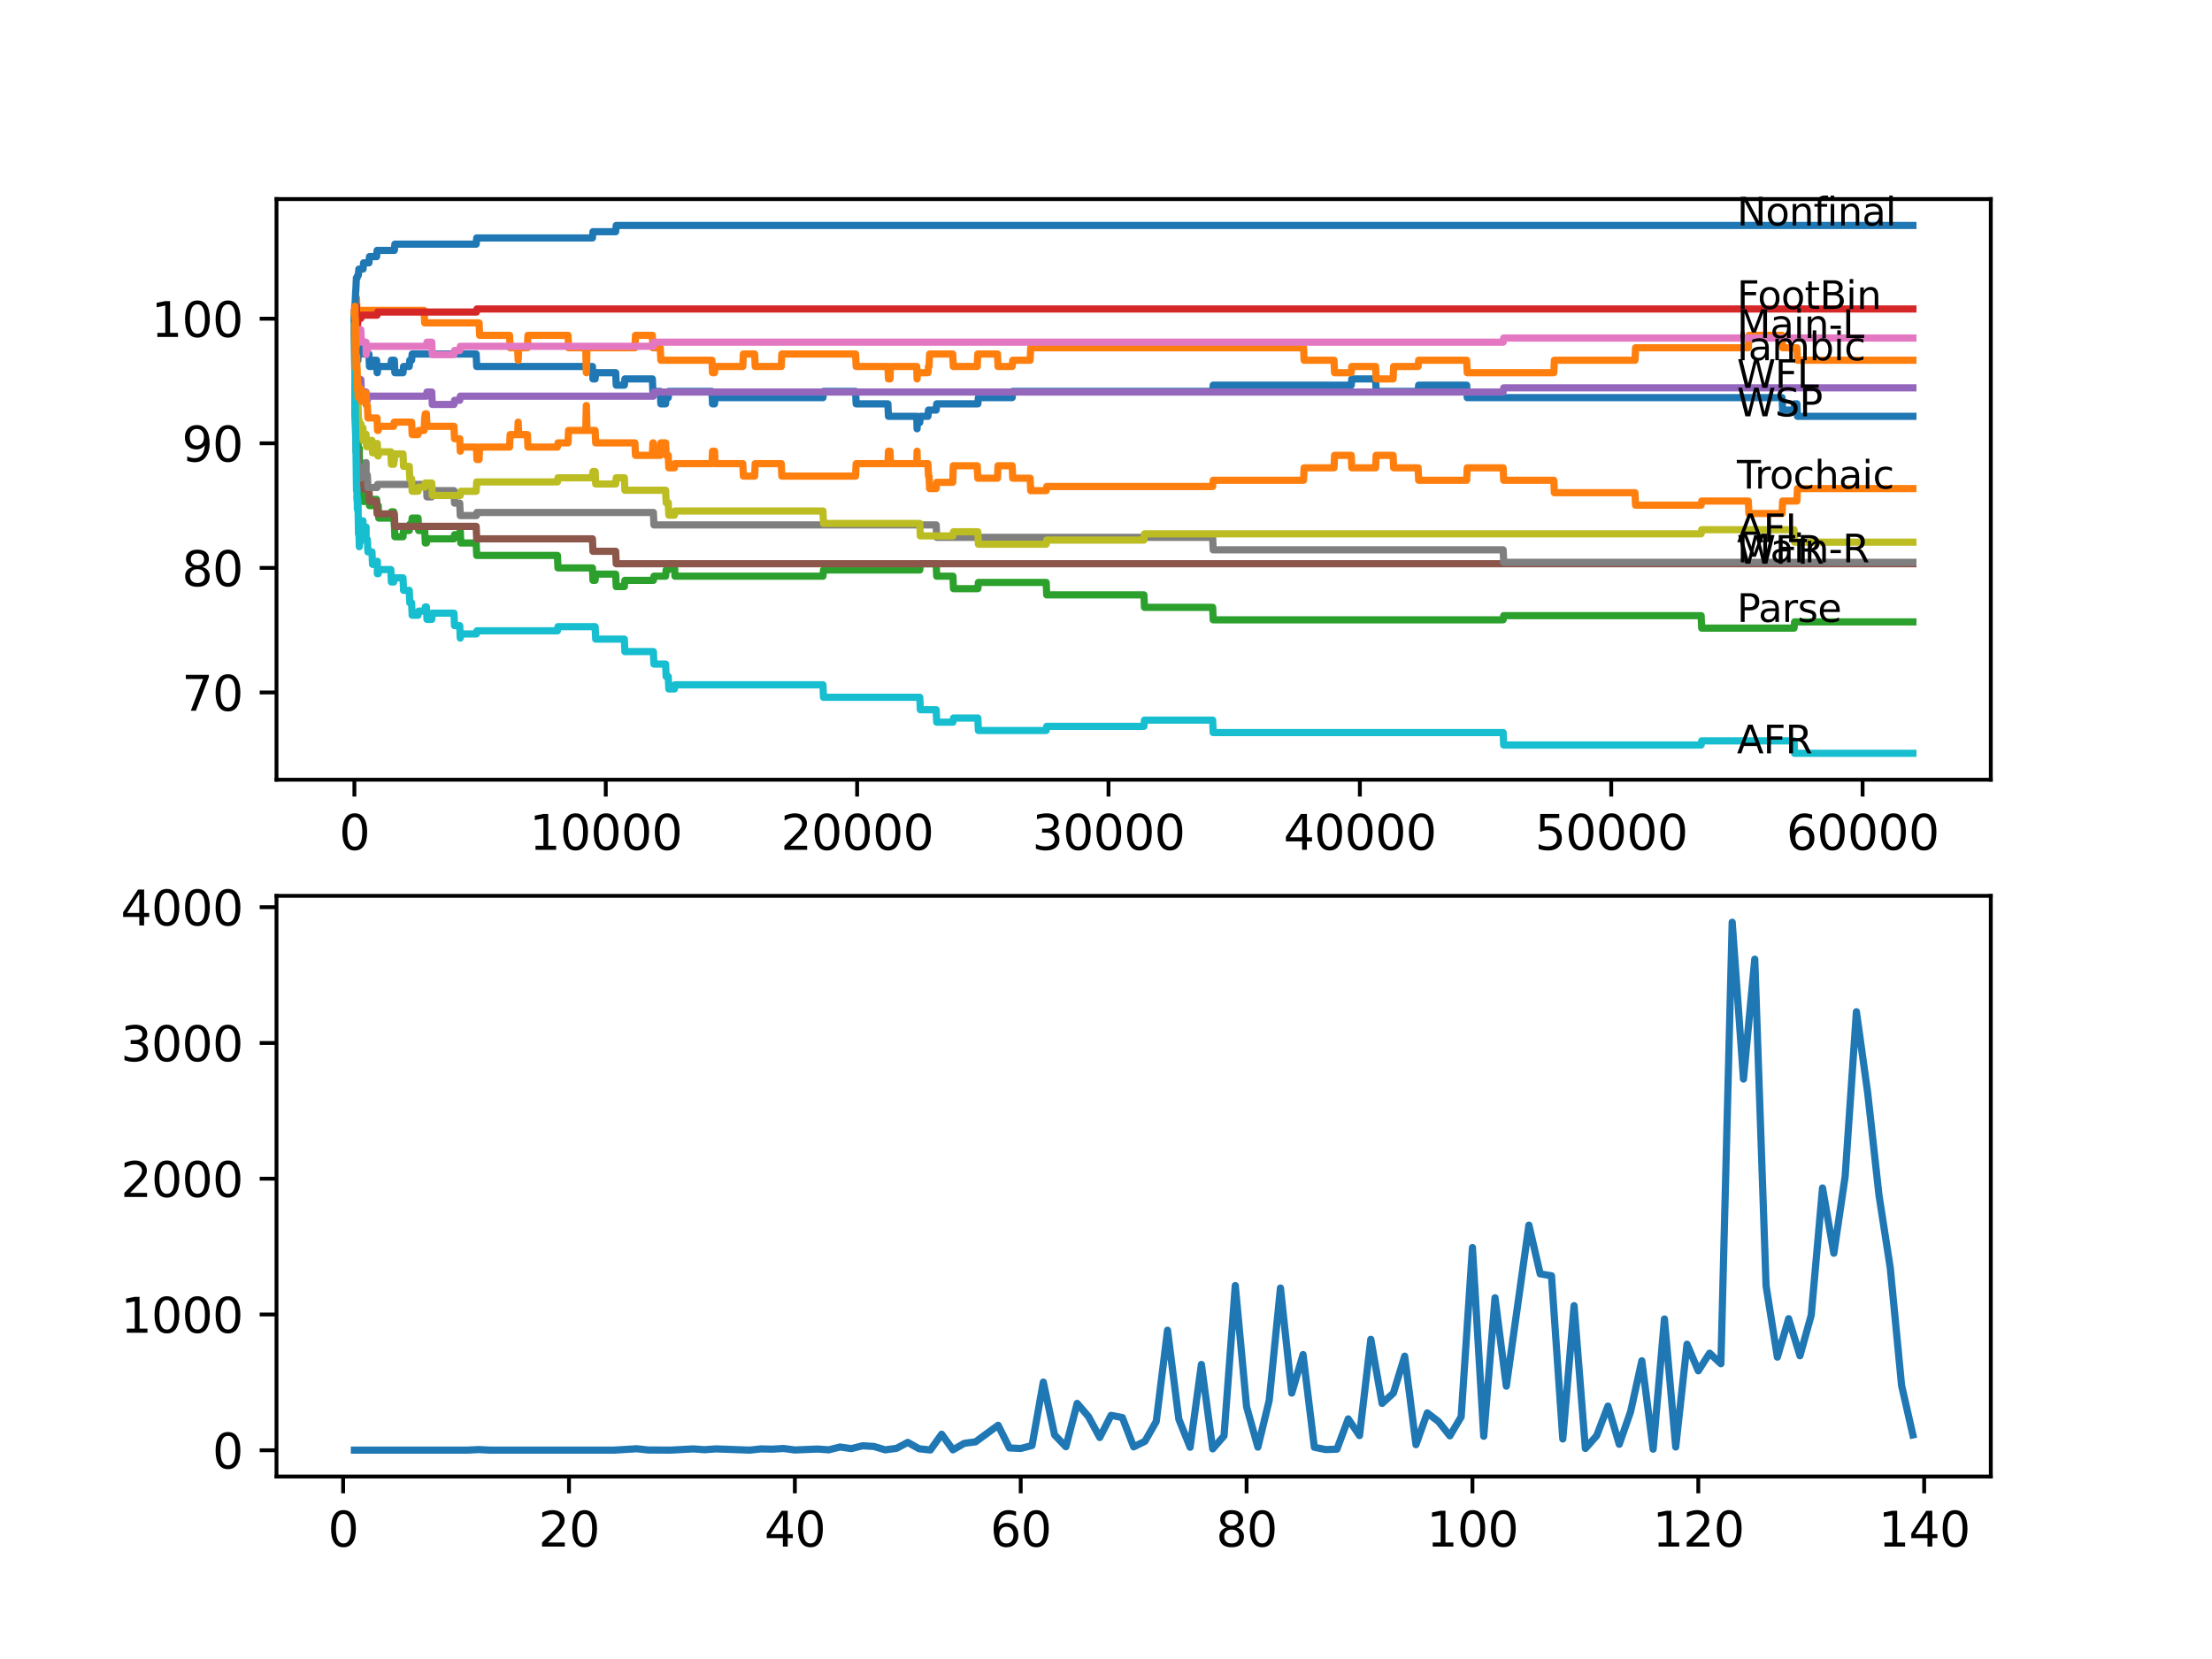 <?xml version="1.0" encoding="utf-8" standalone="no"?>
<!DOCTYPE svg PUBLIC "-//W3C//DTD SVG 1.1//EN"
  "http://www.w3.org/Graphics/SVG/1.1/DTD/svg11.dtd">
<svg xmlns:xlink="http://www.w3.org/1999/xlink" width="460.8pt" height="345.6pt" viewBox="0 0 460.8 345.6" xmlns="http://www.w3.org/2000/svg" version="1.1">
 <defs>
  <style type="text/css">*{stroke-linejoin: round; stroke-linecap: butt}</style>
 </defs>
 <g id="figure_1">
  <g id="patch_1">
   <path d="M 0 345.6 
L 460.8 345.6 
L 460.8 0 
L 0 0 
z
" style="fill: #ffffff"/>
  </g>
  <g id="axes_1">
   <g id="patch_2">
    <path d="M 57.6 162.432 
L 414.72 162.432 
L 414.72 41.472 
L 57.6 41.472 
z
" style="fill: #ffffff"/>
   </g>
   <g id="matplotlib.axis_1">
    <g id="xtick_1">
     <g id="line2d_1">
      <defs>
       <path id="m1638880729" d="M 0 0 
L 0 3.5 
" style="stroke: #000000; stroke-width: 0.8"/>
      </defs>
      <g>
       <use xlink:href="#m1638880729" x="73.827" y="162.432" style="stroke: #000000; stroke-width: 0.8"/>
      </g>
     </g>
     <g id="text_1">
      <!-- 0 -->
      <g transform="translate(70.646 177.03)scale(0.1 -0.1)">
       <defs>
        <path id="DejaVuSans-30" d="M 2034 4250 
Q 1547 4250 1301 3770 
Q 1056 3291 1056 2328 
Q 1056 1369 1301 889 
Q 1547 409 2034 409 
Q 2525 409 2770 889 
Q 3016 1369 3016 2328 
Q 3016 3291 2770 3770 
Q 2525 4250 2034 4250 
z
M 2034 4750 
Q 2819 4750 3233 4129 
Q 3647 3509 3647 2328 
Q 3647 1150 3233 529 
Q 2819 -91 2034 -91 
Q 1250 -91 836 529 
Q 422 1150 422 2328 
Q 422 3509 836 4129 
Q 1250 4750 2034 4750 
z
" transform="scale(0.016)"/>
       </defs>
       <use xlink:href="#DejaVuSans-30"/>
      </g>
     </g>
    </g>
    <g id="xtick_2">
     <g id="line2d_2">
      <g>
       <use xlink:href="#m1638880729" x="126.192" y="162.432" style="stroke: #000000; stroke-width: 0.8"/>
      </g>
     </g>
     <g id="text_2">
      <!-- 10000 -->
      <g transform="translate(110.286 177.03)scale(0.1 -0.1)">
       <defs>
        <path id="DejaVuSans-31" d="M 794 531 
L 1825 531 
L 1825 4091 
L 703 3866 
L 703 4441 
L 1819 4666 
L 2450 4666 
L 2450 531 
L 3481 531 
L 3481 0 
L 794 0 
L 794 531 
z
" transform="scale(0.016)"/>
       </defs>
       <use xlink:href="#DejaVuSans-31"/>
       <use xlink:href="#DejaVuSans-30" x="63.623"/>
       <use xlink:href="#DejaVuSans-30" x="127.246"/>
       <use xlink:href="#DejaVuSans-30" x="190.869"/>
       <use xlink:href="#DejaVuSans-30" x="254.492"/>
      </g>
     </g>
    </g>
    <g id="xtick_3">
     <g id="line2d_3">
      <g>
       <use xlink:href="#m1638880729" x="178.556" y="162.432" style="stroke: #000000; stroke-width: 0.8"/>
      </g>
     </g>
     <g id="text_3">
      <!-- 20000 -->
      <g transform="translate(162.65 177.03)scale(0.1 -0.1)">
       <defs>
        <path id="DejaVuSans-32" d="M 1228 531 
L 3431 531 
L 3431 0 
L 469 0 
L 469 531 
Q 828 903 1448 1529 
Q 2069 2156 2228 2338 
Q 2531 2678 2651 2914 
Q 2772 3150 2772 3378 
Q 2772 3750 2511 3984 
Q 2250 4219 1831 4219 
Q 1534 4219 1204 4116 
Q 875 4013 500 3803 
L 500 4441 
Q 881 4594 1212 4672 
Q 1544 4750 1819 4750 
Q 2544 4750 2975 4387 
Q 3406 4025 3406 3419 
Q 3406 3131 3298 2873 
Q 3191 2616 2906 2266 
Q 2828 2175 2409 1742 
Q 1991 1309 1228 531 
z
" transform="scale(0.016)"/>
       </defs>
       <use xlink:href="#DejaVuSans-32"/>
       <use xlink:href="#DejaVuSans-30" x="63.623"/>
       <use xlink:href="#DejaVuSans-30" x="127.246"/>
       <use xlink:href="#DejaVuSans-30" x="190.869"/>
       <use xlink:href="#DejaVuSans-30" x="254.492"/>
      </g>
     </g>
    </g>
    <g id="xtick_4">
     <g id="line2d_4">
      <g>
       <use xlink:href="#m1638880729" x="230.921" y="162.432" style="stroke: #000000; stroke-width: 0.8"/>
      </g>
     </g>
     <g id="text_4">
      <!-- 30000 -->
      <g transform="translate(215.015 177.03)scale(0.1 -0.1)">
       <defs>
        <path id="DejaVuSans-33" d="M 2597 2516 
Q 3050 2419 3304 2112 
Q 3559 1806 3559 1356 
Q 3559 666 3084 287 
Q 2609 -91 1734 -91 
Q 1441 -91 1130 -33 
Q 819 25 488 141 
L 488 750 
Q 750 597 1062 519 
Q 1375 441 1716 441 
Q 2309 441 2620 675 
Q 2931 909 2931 1356 
Q 2931 1769 2642 2001 
Q 2353 2234 1838 2234 
L 1294 2234 
L 1294 2753 
L 1863 2753 
Q 2328 2753 2575 2939 
Q 2822 3125 2822 3475 
Q 2822 3834 2567 4026 
Q 2313 4219 1838 4219 
Q 1578 4219 1281 4162 
Q 984 4106 628 3988 
L 628 4550 
Q 988 4650 1302 4700 
Q 1616 4750 1894 4750 
Q 2613 4750 3031 4423 
Q 3450 4097 3450 3541 
Q 3450 3153 3228 2886 
Q 3006 2619 2597 2516 
z
" transform="scale(0.016)"/>
       </defs>
       <use xlink:href="#DejaVuSans-33"/>
       <use xlink:href="#DejaVuSans-30" x="63.623"/>
       <use xlink:href="#DejaVuSans-30" x="127.246"/>
       <use xlink:href="#DejaVuSans-30" x="190.869"/>
       <use xlink:href="#DejaVuSans-30" x="254.492"/>
      </g>
     </g>
    </g>
    <g id="xtick_5">
     <g id="line2d_5">
      <g>
       <use xlink:href="#m1638880729" x="283.285" y="162.432" style="stroke: #000000; stroke-width: 0.8"/>
      </g>
     </g>
     <g id="text_5">
      <!-- 40000 -->
      <g transform="translate(267.379 177.03)scale(0.1 -0.1)">
       <defs>
        <path id="DejaVuSans-34" d="M 2419 4116 
L 825 1625 
L 2419 1625 
L 2419 4116 
z
M 2253 4666 
L 3047 4666 
L 3047 1625 
L 3713 1625 
L 3713 1100 
L 3047 1100 
L 3047 0 
L 2419 0 
L 2419 1100 
L 313 1100 
L 313 1709 
L 2253 4666 
z
" transform="scale(0.016)"/>
       </defs>
       <use xlink:href="#DejaVuSans-34"/>
       <use xlink:href="#DejaVuSans-30" x="63.623"/>
       <use xlink:href="#DejaVuSans-30" x="127.246"/>
       <use xlink:href="#DejaVuSans-30" x="190.869"/>
       <use xlink:href="#DejaVuSans-30" x="254.492"/>
      </g>
     </g>
    </g>
    <g id="xtick_6">
     <g id="line2d_6">
      <g>
       <use xlink:href="#m1638880729" x="335.65" y="162.432" style="stroke: #000000; stroke-width: 0.8"/>
      </g>
     </g>
     <g id="text_6">
      <!-- 50000 -->
      <g transform="translate(319.744 177.03)scale(0.1 -0.1)">
       <defs>
        <path id="DejaVuSans-35" d="M 691 4666 
L 3169 4666 
L 3169 4134 
L 1269 4134 
L 1269 2991 
Q 1406 3038 1543 3061 
Q 1681 3084 1819 3084 
Q 2600 3084 3056 2656 
Q 3513 2228 3513 1497 
Q 3513 744 3044 326 
Q 2575 -91 1722 -91 
Q 1428 -91 1123 -41 
Q 819 9 494 109 
L 494 744 
Q 775 591 1075 516 
Q 1375 441 1709 441 
Q 2250 441 2565 725 
Q 2881 1009 2881 1497 
Q 2881 1984 2565 2268 
Q 2250 2553 1709 2553 
Q 1456 2553 1204 2497 
Q 953 2441 691 2322 
L 691 4666 
z
" transform="scale(0.016)"/>
       </defs>
       <use xlink:href="#DejaVuSans-35"/>
       <use xlink:href="#DejaVuSans-30" x="63.623"/>
       <use xlink:href="#DejaVuSans-30" x="127.246"/>
       <use xlink:href="#DejaVuSans-30" x="190.869"/>
       <use xlink:href="#DejaVuSans-30" x="254.492"/>
      </g>
     </g>
    </g>
    <g id="xtick_7">
     <g id="line2d_7">
      <g>
       <use xlink:href="#m1638880729" x="388.014" y="162.432" style="stroke: #000000; stroke-width: 0.8"/>
      </g>
     </g>
     <g id="text_7">
      <!-- 60000 -->
      <g transform="translate(372.108 177.03)scale(0.1 -0.1)">
       <defs>
        <path id="DejaVuSans-36" d="M 2113 2584 
Q 1688 2584 1439 2293 
Q 1191 2003 1191 1497 
Q 1191 994 1439 701 
Q 1688 409 2113 409 
Q 2538 409 2786 701 
Q 3034 994 3034 1497 
Q 3034 2003 2786 2293 
Q 2538 2584 2113 2584 
z
M 3366 4563 
L 3366 3988 
Q 3128 4100 2886 4159 
Q 2644 4219 2406 4219 
Q 1781 4219 1451 3797 
Q 1122 3375 1075 2522 
Q 1259 2794 1537 2939 
Q 1816 3084 2150 3084 
Q 2853 3084 3261 2657 
Q 3669 2231 3669 1497 
Q 3669 778 3244 343 
Q 2819 -91 2113 -91 
Q 1303 -91 875 529 
Q 447 1150 447 2328 
Q 447 3434 972 4092 
Q 1497 4750 2381 4750 
Q 2619 4750 2861 4703 
Q 3103 4656 3366 4563 
z
" transform="scale(0.016)"/>
       </defs>
       <use xlink:href="#DejaVuSans-36"/>
       <use xlink:href="#DejaVuSans-30" x="63.623"/>
       <use xlink:href="#DejaVuSans-30" x="127.246"/>
       <use xlink:href="#DejaVuSans-30" x="190.869"/>
       <use xlink:href="#DejaVuSans-30" x="254.492"/>
      </g>
     </g>
    </g>
   </g>
   <g id="matplotlib.axis_2">
    <g id="ytick_1">
     <g id="line2d_8">
      <defs>
       <path id="m30f423fd9d" d="M 0 0 
L -3.5 0 
" style="stroke: #000000; stroke-width: 0.8"/>
      </defs>
      <g>
       <use xlink:href="#m30f423fd9d" x="57.6" y="144.259" style="stroke: #000000; stroke-width: 0.8"/>
      </g>
     </g>
     <g id="text_8">
      <!-- 70 -->
      <g transform="translate(37.875 148.058)scale(0.1 -0.1)">
       <defs>
        <path id="DejaVuSans-37" d="M 525 4666 
L 3525 4666 
L 3525 4397 
L 1831 0 
L 1172 0 
L 2766 4134 
L 525 4134 
L 525 4666 
z
" transform="scale(0.016)"/>
       </defs>
       <use xlink:href="#DejaVuSans-37"/>
       <use xlink:href="#DejaVuSans-30" x="63.623"/>
      </g>
     </g>
    </g>
    <g id="ytick_2">
     <g id="line2d_9">
      <g>
       <use xlink:href="#m30f423fd9d" x="57.6" y="118.304" style="stroke: #000000; stroke-width: 0.8"/>
      </g>
     </g>
     <g id="text_9">
      <!-- 80 -->
      <g transform="translate(37.875 122.103)scale(0.1 -0.1)">
       <defs>
        <path id="DejaVuSans-38" d="M 2034 2216 
Q 1584 2216 1326 1975 
Q 1069 1734 1069 1313 
Q 1069 891 1326 650 
Q 1584 409 2034 409 
Q 2484 409 2743 651 
Q 3003 894 3003 1313 
Q 3003 1734 2745 1975 
Q 2488 2216 2034 2216 
z
M 1403 2484 
Q 997 2584 770 2862 
Q 544 3141 544 3541 
Q 544 4100 942 4425 
Q 1341 4750 2034 4750 
Q 2731 4750 3128 4425 
Q 3525 4100 3525 3541 
Q 3525 3141 3298 2862 
Q 3072 2584 2669 2484 
Q 3125 2378 3379 2068 
Q 3634 1759 3634 1313 
Q 3634 634 3220 271 
Q 2806 -91 2034 -91 
Q 1263 -91 848 271 
Q 434 634 434 1313 
Q 434 1759 690 2068 
Q 947 2378 1403 2484 
z
M 1172 3481 
Q 1172 3119 1398 2916 
Q 1625 2713 2034 2713 
Q 2441 2713 2670 2916 
Q 2900 3119 2900 3481 
Q 2900 3844 2670 4047 
Q 2441 4250 2034 4250 
Q 1625 4250 1398 4047 
Q 1172 3844 1172 3481 
z
" transform="scale(0.016)"/>
       </defs>
       <use xlink:href="#DejaVuSans-38"/>
       <use xlink:href="#DejaVuSans-30" x="63.623"/>
      </g>
     </g>
    </g>
    <g id="ytick_3">
     <g id="line2d_10">
      <g>
       <use xlink:href="#m30f423fd9d" x="57.6" y="92.349" style="stroke: #000000; stroke-width: 0.8"/>
      </g>
     </g>
     <g id="text_10">
      <!-- 90 -->
      <g transform="translate(37.875 96.148)scale(0.1 -0.1)">
       <defs>
        <path id="DejaVuSans-39" d="M 703 97 
L 703 672 
Q 941 559 1184 500 
Q 1428 441 1663 441 
Q 2288 441 2617 861 
Q 2947 1281 2994 2138 
Q 2813 1869 2534 1725 
Q 2256 1581 1919 1581 
Q 1219 1581 811 2004 
Q 403 2428 403 3163 
Q 403 3881 828 4315 
Q 1253 4750 1959 4750 
Q 2769 4750 3195 4129 
Q 3622 3509 3622 2328 
Q 3622 1225 3098 567 
Q 2575 -91 1691 -91 
Q 1453 -91 1209 -44 
Q 966 3 703 97 
z
M 1959 2075 
Q 2384 2075 2632 2365 
Q 2881 2656 2881 3163 
Q 2881 3666 2632 3958 
Q 2384 4250 1959 4250 
Q 1534 4250 1286 3958 
Q 1038 3666 1038 3163 
Q 1038 2656 1286 2365 
Q 1534 2075 1959 2075 
z
" transform="scale(0.016)"/>
       </defs>
       <use xlink:href="#DejaVuSans-39"/>
       <use xlink:href="#DejaVuSans-30" x="63.623"/>
      </g>
     </g>
    </g>
    <g id="ytick_4">
     <g id="line2d_11">
      <g>
       <use xlink:href="#m30f423fd9d" x="57.6" y="66.393" style="stroke: #000000; stroke-width: 0.8"/>
      </g>
     </g>
     <g id="text_11">
      <!-- 100 -->
      <g transform="translate(31.512 70.193)scale(0.1 -0.1)">
       <use xlink:href="#DejaVuSans-31"/>
       <use xlink:href="#DejaVuSans-30" x="63.623"/>
       <use xlink:href="#DejaVuSans-30" x="127.246"/>
      </g>
     </g>
    </g>
   </g>
   <g id="line2d_12">
    <path d="M 73.833 65.096 
L 73.843 65.096 
L 73.88 68.556 
L 73.953 66.393 
L 73.958 66.393 
L 73.99 70.719 
L 74.074 69.854 
L 74.126 69.854 
L 74.241 72.45 
L 74.403 72.45 
L 74.519 75.045 
L 74.566 75.045 
L 74.644 72.45 
L 74.681 73.747 
L 74.786 73.747 
L 74.901 72.45 
L 75.618 72.45 
L 75.629 71.152 
L 75.634 73.747 
L 75.723 73.747 
L 76.854 73.747 
L 76.969 76.343 
L 77.488 76.343 
L 77.603 75.045 
L 78.451 75.045 
L 78.566 77.641 
L 78.608 77.641 
L 78.724 76.343 
L 81.42 76.343 
L 81.536 75.045 
L 82.148 75.045 
L 82.263 77.641 
L 83.955 77.641 
L 84.07 76.343 
L 85.253 76.343 
L 85.369 75.045 
L 85.746 75.045 
L 85.861 73.747 
L 99.193 73.747 
L 99.308 76.343 
L 123.411 76.343 
L 123.527 78.938 
L 123.977 78.938 
L 124.092 77.641 
L 128.255 77.641 
L 128.37 80.236 
L 130.062 80.236 
L 130.177 78.938 
L 135.895 78.938 
L 136.01 81.534 
L 137.55 81.534 
L 137.665 84.129 
L 138.655 84.129 
L 138.77 82.832 
L 139.21 82.832 
L 139.325 81.534 
L 148.316 81.534 
L 148.431 84.129 
L 148.855 84.129 
L 148.971 82.832 
L 171.435 82.832 
L 171.55 81.534 
L 178.237 81.534 
L 178.352 84.129 
L 184.966 84.129 
L 185.081 86.725 
L 190.977 86.725 
L 191.045 89.32 
L 191.087 88.023 
L 191.606 88.023 
L 191.721 86.725 
L 193.308 86.725 
L 193.423 85.427 
L 195.02 85.427 
L 195.135 84.129 
L 203.702 84.129 
L 203.817 82.832 
L 210.855 82.832 
L 210.97 81.534 
L 252.616 81.534 
L 252.731 80.236 
L 281.489 80.236 
L 281.605 78.938 
L 286.563 78.938 
L 286.679 81.534 
L 295.418 81.534 
L 295.533 80.236 
L 305.535 80.236 
L 305.65 82.832 
L 371.237 82.832 
L 371.352 85.427 
L 373.735 85.427 
L 373.85 84.129 
L 374.326 84.129 
L 374.442 86.725 
L 398.487 86.725 
L 398.487 86.725 
" clip-path="url(#p4dcfde51e9)" style="fill: none; stroke: #1f77b4; stroke-width: 1.5; stroke-linecap: square"/>
   </g>
   <g id="line2d_13">
    <path d="M 73.833 68.989 
L 73.848 68.989 
L 73.859 67.259 
L 73.864 69.854 
L 73.958 68.989 
L 73.979 68.989 
L 74.131 62.067 
L 74.257 62.067 
L 74.372 64.663 
L 88.353 64.663 
L 88.469 67.259 
L 99.8 67.259 
L 99.915 69.854 
L 106.152 69.854 
L 106.267 72.45 
L 107.828 72.45 
L 107.943 75.045 
L 107.948 75.045 
L 108.063 72.45 
L 109.865 72.45 
L 109.98 69.854 
L 118.327 69.854 
L 118.442 72.45 
L 122.019 72.45 
L 122.139 77.641 
L 122.16 77.641 
L 122.28 72.45 
L 132.266 72.45 
L 132.381 69.854 
L 135.895 69.854 
L 136.01 72.45 
L 137.55 72.45 
L 137.665 75.045 
L 148.316 75.045 
L 148.431 77.641 
L 148.855 77.641 
L 148.971 76.343 
L 154.736 76.343 
L 154.851 73.747 
L 157.207 73.747 
L 157.323 76.343 
L 162.753 76.343 
L 162.868 73.747 
L 178.237 73.747 
L 178.352 76.343 
L 184.966 76.343 
L 185.081 78.938 
L 185.4 78.938 
L 185.516 76.343 
L 190.977 76.343 
L 191.045 78.938 
L 191.087 77.641 
L 193.308 77.641 
L 193.423 76.343 
L 193.538 76.343 
L 193.653 73.747 
L 198.471 73.747 
L 198.586 76.343 
L 203.576 76.343 
L 203.691 73.747 
L 207.792 73.747 
L 207.907 76.343 
L 210.855 76.343 
L 210.97 75.045 
L 214.599 75.045 
L 214.714 72.45 
L 271.556 72.45 
L 271.671 75.045 
L 277.897 75.045 
L 278.012 77.641 
L 281.489 77.641 
L 281.605 76.343 
L 286.563 76.343 
L 286.679 78.938 
L 290.208 78.938 
L 290.323 76.343 
L 295.418 76.343 
L 295.533 75.045 
L 305.535 75.045 
L 305.65 77.641 
L 323.685 77.641 
L 323.8 75.045 
L 340.598 75.045 
L 340.714 72.45 
L 364.209 72.45 
L 364.325 69.854 
L 371.237 69.854 
L 371.352 72.45 
L 374.326 72.45 
L 374.442 75.045 
L 398.487 75.045 
L 398.487 75.045 
" clip-path="url(#p4dcfde51e9)" style="fill: none; stroke: #ff7f0e; stroke-width: 1.5; stroke-linecap: square"/>
   </g>
   <g id="line2d_14">
    <path d="M 73.833 66.393 
L 73.843 66.393 
L 73.995 87.374 
L 74.016 87.374 
L 74.131 91.7 
L 74.136 91.7 
L 74.184 88.239 
L 74.252 89.537 
L 74.351 89.537 
L 74.403 87.59 
L 74.409 90.186 
L 74.456 90.186 
L 74.498 92.781 
L 74.566 92.132 
L 74.576 90.835 
L 74.65 96.026 
L 74.665 94.728 
L 74.786 94.728 
L 74.849 93.43 
L 74.854 96.026 
L 74.89 96.026 
L 75.021 96.026 
L 75.137 98.621 
L 75.184 98.621 
L 75.257 97.972 
L 75.262 100.568 
L 75.278 100.568 
L 75.561 100.568 
L 75.676 104.461 
L 76.262 104.461 
L 76.378 103.596 
L 76.529 103.596 
L 76.645 102.731 
L 76.854 102.731 
L 76.969 105.326 
L 77.488 105.326 
L 77.603 104.028 
L 78.451 104.028 
L 78.566 106.624 
L 78.608 106.624 
L 78.724 105.326 
L 78.792 105.326 
L 78.907 107.922 
L 81.42 107.922 
L 81.536 106.624 
L 82.012 106.624 
L 82.127 109.219 
L 82.148 109.219 
L 82.263 111.815 
L 83.955 111.815 
L 84.07 110.517 
L 85.253 110.517 
L 85.369 109.219 
L 85.746 109.219 
L 85.861 107.922 
L 87.091 107.922 
L 87.207 110.517 
L 88.484 110.517 
L 88.6 113.113 
L 88.83 113.113 
L 88.945 112.248 
L 94.569 112.248 
L 94.684 111.382 
L 95.768 111.382 
L 95.883 110.517 
L 95.999 113.113 
L 99.193 113.113 
L 99.308 115.708 
L 116.122 115.708 
L 116.237 118.304 
L 123.411 118.304 
L 123.527 120.899 
L 123.977 120.899 
L 124.092 119.602 
L 128.255 119.602 
L 128.37 122.197 
L 130.062 122.197 
L 130.177 120.899 
L 136.11 120.899 
L 136.225 120.034 
L 138.655 120.034 
L 138.77 118.736 
L 139.21 118.736 
L 139.325 117.439 
L 140.498 117.439 
L 140.613 120.034 
L 171.435 120.034 
L 171.55 118.736 
L 191.606 118.736 
L 191.721 117.439 
L 195.02 117.439 
L 195.135 120.034 
L 198.513 120.034 
L 198.628 122.63 
L 203.702 122.63 
L 203.817 121.332 
L 217.935 121.332 
L 218.05 123.927 
L 238.299 123.927 
L 238.414 126.523 
L 252.616 126.523 
L 252.731 129.118 
L 313.133 129.118 
L 313.248 128.253 
L 354.375 128.253 
L 354.491 130.849 
L 373.735 130.849 
L 373.85 129.551 
L 398.487 129.551 
L 398.487 129.551 
" clip-path="url(#p4dcfde51e9)" style="fill: none; stroke: #2ca02c; stroke-width: 1.5; stroke-linecap: square"/>
   </g>
   <g id="line2d_15">
    <path d="M 73.833 66.393 
L 73.859 66.393 
L 73.99 64.36 
L 74.037 64.36 
L 74.152 63.711 
L 74.236 63.711 
L 74.309 66.307 
L 74.346 65.658 
L 74.351 65.658 
L 74.398 68.253 
L 74.461 67.605 
L 74.498 67.605 
L 74.618 66.307 
L 75.184 66.307 
L 75.299 65.658 
L 78.54 65.658 
L 78.655 65.009 
L 99.245 65.009 
L 99.36 64.36 
L 398.487 64.36 
L 398.487 64.36 
" clip-path="url(#p4dcfde51e9)" style="fill: none; stroke: #d62728; stroke-width: 1.5; stroke-linecap: square"/>
   </g>
   <g id="line2d_16">
    <path d="M 73.833 66.393 
L 73.854 66.393 
L 73.985 76.775 
L 73.99 76.775 
L 74.042 81.966 
L 74.105 80.452 
L 74.152 80.452 
L 74.267 79.587 
L 74.403 79.587 
L 74.519 79.068 
L 75.168 79.068 
L 75.283 81.664 
L 76.247 81.664 
L 76.262 84.259 
L 76.357 83.394 
L 76.529 83.394 
L 76.645 82.529 
L 88.83 82.529 
L 88.945 81.664 
L 89.94 81.664 
L 90.055 84.259 
L 94.569 84.259 
L 94.684 83.394 
L 95.768 83.394 
L 95.883 82.529 
L 136.11 82.529 
L 136.225 81.664 
L 313.133 81.664 
L 313.248 80.798 
L 398.487 80.798 
L 398.487 80.798 
" clip-path="url(#p4dcfde51e9)" style="fill: none; stroke: #9467bd; stroke-width: 1.5; stroke-linecap: square"/>
   </g>
   <g id="line2d_17">
    <path d="M 73.833 66.393 
L 73.843 66.393 
L 73.99 86.292 
L 74.068 86.292 
L 74.194 94.079 
L 74.403 94.079 
L 74.519 96.674 
L 74.644 96.674 
L 74.76 99.27 
L 75.629 99.27 
L 75.744 101.865 
L 76.854 101.865 
L 76.969 104.461 
L 78.451 104.461 
L 78.566 107.057 
L 82.148 107.057 
L 82.263 109.652 
L 99.193 109.652 
L 99.308 112.248 
L 123.411 112.248 
L 123.527 114.843 
L 128.255 114.843 
L 128.37 117.439 
L 398.487 117.439 
L 398.487 117.439 
" clip-path="url(#p4dcfde51e9)" style="fill: none; stroke: #8c564b; stroke-width: 1.5; stroke-linecap: square"/>
   </g>
   <g id="line2d_18">
    <path d="M 73.833 66.393 
L 73.854 63.798 
L 73.864 68.989 
L 73.937 68.124 
L 73.943 68.124 
L 74.042 74.18 
L 73.969 67.259 
L 74.063 73.315 
L 74.068 73.315 
L 74.189 71.801 
L 74.236 71.801 
L 74.356 69.205 
L 74.403 69.205 
L 74.519 68.686 
L 75.168 68.686 
L 75.283 71.282 
L 76.247 71.282 
L 76.262 73.877 
L 76.357 73.012 
L 76.529 73.012 
L 76.645 72.147 
L 88.83 72.147 
L 88.945 71.282 
L 89.94 71.282 
L 90.055 73.877 
L 94.569 73.877 
L 94.684 73.012 
L 95.768 73.012 
L 95.883 72.147 
L 136.11 72.147 
L 136.225 71.282 
L 313.133 71.282 
L 313.248 70.416 
L 398.487 70.416 
L 398.487 70.416 
" clip-path="url(#p4dcfde51e9)" style="fill: none; stroke: #e377c2; stroke-width: 1.5; stroke-linecap: square"/>
   </g>
   <g id="line2d_19">
    <path d="M 73.833 66.393 
L 73.974 82.096 
L 74 82.096 
L 74.121 89.234 
L 74.152 89.234 
L 74.273 94.425 
L 74.309 94.425 
L 74.351 93.776 
L 74.356 96.372 
L 74.403 95.723 
L 74.498 98.318 
L 74.513 97.669 
L 74.597 97.669 
L 74.712 97.021 
L 74.786 97.021 
L 74.901 99.616 
L 75.168 99.616 
L 75.283 97.669 
L 76.247 97.669 
L 76.262 96.372 
L 76.268 98.967 
L 76.351 98.967 
L 76.529 98.967 
L 76.645 101.563 
L 78.54 101.563 
L 78.655 100.914 
L 88.83 100.914 
L 88.945 103.509 
L 89.94 103.509 
L 90.055 102.212 
L 94.569 102.212 
L 94.684 104.807 
L 95.768 104.807 
L 95.883 107.403 
L 99.245 107.403 
L 99.36 106.754 
L 136.11 106.754 
L 136.225 109.349 
L 195.02 109.349 
L 195.135 111.945 
L 252.616 111.945 
L 252.731 114.54 
L 313.133 114.54 
L 313.248 117.136 
L 398.487 117.136 
L 398.487 117.136 
" clip-path="url(#p4dcfde51e9)" style="fill: none; stroke: #7f7f7f; stroke-width: 1.5; stroke-linecap: square"/>
   </g>
   <g id="line2d_20">
    <path d="M 73.833 66.393 
L 73.843 66.393 
L 73.848 65.096 
L 73.922 73.228 
L 73.958 73.228 
L 73.964 71.93 
L 74.021 80.15 
L 74.042 79.501 
L 74.068 79.501 
L 74.136 77.554 
L 74.152 82.745 
L 74.184 82.745 
L 74.236 81.447 
L 74.241 84.043 
L 74.288 84.043 
L 74.309 84.043 
L 74.351 83.394 
L 74.356 85.99 
L 74.409 85.47 
L 74.456 85.47 
L 74.566 84.173 
L 74.681 87.417 
L 74.786 87.417 
L 74.849 90.013 
L 74.896 89.147 
L 75.021 89.147 
L 75.137 88.282 
L 75.168 88.282 
L 75.257 90.878 
L 75.278 90.013 
L 75.561 90.013 
L 75.618 89.147 
L 75.624 91.743 
L 75.665 90.445 
L 76.247 90.445 
L 76.362 93.041 
L 76.854 93.041 
L 76.969 91.743 
L 77.488 91.743 
L 77.603 94.338 
L 78.451 94.338 
L 78.566 92.392 
L 78.608 92.392 
L 78.724 94.987 
L 78.792 94.987 
L 78.907 94.122 
L 81.42 94.122 
L 81.536 96.718 
L 82.012 96.718 
L 82.127 95.853 
L 82.148 95.853 
L 82.263 94.555 
L 83.955 94.555 
L 84.07 97.15 
L 85.253 97.15 
L 85.369 99.746 
L 85.746 99.746 
L 85.861 102.341 
L 87.091 102.341 
L 87.207 101.476 
L 88.484 101.476 
L 88.6 100.611 
L 89.94 100.611 
L 90.055 103.207 
L 95.883 103.207 
L 95.999 102.341 
L 99.193 102.341 
L 99.308 100.395 
L 116.122 100.395 
L 116.237 99.53 
L 123.411 99.53 
L 123.527 98.232 
L 123.977 98.232 
L 124.092 100.827 
L 128.255 100.827 
L 128.37 99.53 
L 130.062 99.53 
L 130.177 102.125 
L 138.655 102.125 
L 138.77 104.721 
L 139.21 104.721 
L 139.325 107.316 
L 140.498 107.316 
L 140.613 106.451 
L 171.435 106.451 
L 171.55 109.046 
L 191.606 109.046 
L 191.721 111.642 
L 198.513 111.642 
L 198.628 110.777 
L 203.702 110.777 
L 203.817 113.372 
L 217.935 113.372 
L 218.05 112.507 
L 238.299 112.507 
L 238.414 111.209 
L 354.375 111.209 
L 354.491 110.344 
L 373.735 110.344 
L 373.85 112.94 
L 398.487 112.94 
L 398.487 112.94 
" clip-path="url(#p4dcfde51e9)" style="fill: none; stroke: #bcbd22; stroke-width: 1.5; stroke-linecap: square"/>
   </g>
   <g id="line2d_21">
    <path d="M 73.833 66.393 
L 73.848 66.393 
L 73.995 84.692 
L 74 84.692 
L 74.121 91.829 
L 74.136 91.829 
L 74.267 102.212 
L 74.309 102.212 
L 74.351 101.563 
L 74.356 104.158 
L 74.403 103.509 
L 74.456 106.105 
L 74.513 104.158 
L 74.566 104.158 
L 74.686 111.296 
L 74.786 111.296 
L 74.849 113.891 
L 74.896 113.026 
L 75.021 113.026 
L 75.137 112.161 
L 75.168 112.161 
L 75.288 109.349 
L 75.561 109.349 
L 75.618 108.484 
L 75.624 111.08 
L 75.66 111.08 
L 76.247 111.08 
L 76.262 109.782 
L 76.268 112.377 
L 76.351 112.377 
L 76.529 112.377 
L 76.645 114.973 
L 77.488 114.973 
L 77.603 117.568 
L 78.54 117.568 
L 78.608 116.92 
L 78.614 119.515 
L 78.635 119.515 
L 78.792 119.515 
L 78.907 118.65 
L 81.42 118.65 
L 81.536 121.245 
L 82.012 121.245 
L 82.127 120.38 
L 83.955 120.38 
L 84.07 122.976 
L 85.253 122.976 
L 85.369 125.571 
L 85.746 125.571 
L 85.861 128.167 
L 87.091 128.167 
L 87.207 127.302 
L 88.484 127.302 
L 88.6 126.436 
L 88.83 126.436 
L 88.945 129.032 
L 89.94 129.032 
L 90.055 127.734 
L 94.569 127.734 
L 94.684 130.33 
L 95.768 130.33 
L 95.883 132.925 
L 95.999 132.06 
L 99.245 132.06 
L 99.36 131.411 
L 116.122 131.411 
L 116.237 130.546 
L 123.977 130.546 
L 124.092 133.142 
L 130.062 133.142 
L 130.177 135.737 
L 136.11 135.737 
L 136.225 138.333 
L 138.655 138.333 
L 138.77 140.928 
L 139.21 140.928 
L 139.325 143.524 
L 140.498 143.524 
L 140.613 142.658 
L 171.435 142.658 
L 171.55 145.254 
L 191.606 145.254 
L 191.721 147.849 
L 195.02 147.849 
L 195.135 150.445 
L 198.513 150.445 
L 198.628 149.58 
L 203.702 149.58 
L 203.817 152.175 
L 217.935 152.175 
L 218.05 151.31 
L 238.299 151.31 
L 238.414 150.012 
L 252.616 150.012 
L 252.731 152.608 
L 313.133 152.608 
L 313.248 155.203 
L 354.375 155.203 
L 354.491 154.338 
L 373.735 154.338 
L 373.85 156.934 
L 398.487 156.934 
L 398.487 156.934 
" clip-path="url(#p4dcfde51e9)" style="fill: none; stroke: #17becf; stroke-width: 1.5; stroke-linecap: square"/>
   </g>
   <g id="line2d_22">
    <path d="M 73.833 66.393 
L 73.843 66.393 
L 73.964 63.279 
L 73.979 63.279 
L 74.105 60.467 
L 74.126 60.467 
L 74.246 57.871 
L 74.403 57.871 
L 74.519 57.352 
L 74.644 57.352 
L 74.76 56.055 
L 75.629 56.055 
L 75.744 54.757 
L 76.854 54.757 
L 76.969 53.459 
L 78.451 53.459 
L 78.566 52.161 
L 82.148 52.161 
L 82.263 50.863 
L 99.193 50.863 
L 99.308 49.566 
L 123.411 49.566 
L 123.527 48.268 
L 128.255 48.268 
L 128.37 46.97 
L 398.487 46.97 
L 398.487 46.97 
" clip-path="url(#p4dcfde51e9)" style="fill: none; stroke: #1f77b4; stroke-width: 1.5; stroke-linecap: square"/>
   </g>
   <g id="line2d_23">
    <path d="M 73.833 65.096 
L 73.906 65.096 
L 73.953 63.798 
L 73.958 66.393 
L 74.011 66.393 
L 74.032 66.393 
L 74.163 76.775 
L 74.257 76.775 
L 74.309 74.18 
L 74.367 76.775 
L 74.398 76.775 
L 74.519 81.447 
L 74.576 81.447 
L 74.597 80.15 
L 74.602 82.745 
L 74.681 82.745 
L 74.849 82.745 
L 74.964 81.88 
L 75.021 81.88 
L 75.137 81.015 
L 75.184 81.015 
L 75.257 83.61 
L 75.294 82.745 
L 75.561 82.745 
L 75.676 81.88 
L 76.262 81.88 
L 76.378 84.475 
L 76.529 84.475 
L 76.645 87.071 
L 78.54 87.071 
L 78.655 89.667 
L 78.792 89.667 
L 78.907 88.801 
L 82.012 88.801 
L 82.127 87.936 
L 85.746 87.936 
L 85.861 90.532 
L 87.091 90.532 
L 87.207 89.667 
L 88.353 89.667 
L 88.469 87.071 
L 88.484 87.071 
L 88.6 86.206 
L 88.83 86.206 
L 88.945 88.801 
L 94.569 88.801 
L 94.684 91.397 
L 95.768 91.397 
L 95.883 93.992 
L 95.999 93.127 
L 99.245 93.127 
L 99.36 95.723 
L 99.8 95.723 
L 99.915 93.127 
L 106.152 93.127 
L 106.267 90.532 
L 107.828 90.532 
L 107.943 87.936 
L 107.948 87.936 
L 108.063 90.532 
L 109.865 90.532 
L 109.98 93.127 
L 116.122 93.127 
L 116.237 92.262 
L 118.327 92.262 
L 118.442 89.667 
L 122.019 89.667 
L 122.139 84.475 
L 122.16 84.475 
L 122.28 89.667 
L 123.977 89.667 
L 124.092 92.262 
L 132.266 92.262 
L 132.381 94.858 
L 135.895 94.858 
L 136.01 92.262 
L 136.11 92.262 
L 136.225 94.858 
L 137.55 94.858 
L 137.665 92.262 
L 138.655 92.262 
L 138.77 94.858 
L 139.21 94.858 
L 139.325 97.453 
L 140.498 97.453 
L 140.613 96.588 
L 148.316 96.588 
L 148.431 93.992 
L 148.855 93.992 
L 148.971 96.588 
L 154.736 96.588 
L 154.851 99.183 
L 157.207 99.183 
L 157.323 96.588 
L 162.753 96.588 
L 162.868 99.183 
L 178.237 99.183 
L 178.352 96.588 
L 184.966 96.588 
L 185.081 93.992 
L 185.4 93.992 
L 185.516 96.588 
L 190.977 96.588 
L 191.045 93.992 
L 191.087 96.588 
L 193.308 96.588 
L 193.423 99.183 
L 193.538 99.183 
L 193.653 101.779 
L 195.02 101.779 
L 195.135 100.481 
L 198.471 100.481 
L 198.586 97.021 
L 203.576 97.021 
L 203.691 99.616 
L 207.792 99.616 
L 207.907 97.021 
L 210.855 97.021 
L 210.97 99.616 
L 214.599 99.616 
L 214.714 102.212 
L 217.935 102.212 
L 218.05 101.346 
L 252.616 101.346 
L 252.731 100.049 
L 271.556 100.049 
L 271.671 97.453 
L 277.897 97.453 
L 278.012 94.858 
L 281.489 94.858 
L 281.605 97.453 
L 286.563 97.453 
L 286.679 94.858 
L 290.208 94.858 
L 290.323 97.453 
L 295.418 97.453 
L 295.533 100.049 
L 305.535 100.049 
L 305.65 97.453 
L 313.133 97.453 
L 313.248 100.049 
L 323.685 100.049 
L 323.8 102.644 
L 340.598 102.644 
L 340.714 105.24 
L 354.375 105.24 
L 354.491 104.374 
L 364.209 104.374 
L 364.325 106.97 
L 371.237 106.97 
L 371.352 104.374 
L 374.326 104.374 
L 374.442 101.779 
L 398.487 101.779 
L 398.487 101.779 
" clip-path="url(#p4dcfde51e9)" style="fill: none; stroke: #ff7f0e; stroke-width: 1.5; stroke-linecap: square"/>
   </g>
   <g id="patch_3">
    <path d="M 57.6 162.432 
L 57.6 41.472 
" style="fill: none; stroke: #000000; stroke-width: 0.8; stroke-linejoin: miter; stroke-linecap: square"/>
   </g>
   <g id="patch_4">
    <path d="M 414.72 162.432 
L 414.72 41.472 
" style="fill: none; stroke: #000000; stroke-width: 0.8; stroke-linejoin: miter; stroke-linecap: square"/>
   </g>
   <g id="patch_5">
    <path d="M 57.6 162.432 
L 414.72 162.432 
" style="fill: none; stroke: #000000; stroke-width: 0.8; stroke-linejoin: miter; stroke-linecap: square"/>
   </g>
   <g id="patch_6">
    <path d="M 57.6 41.472 
L 414.72 41.472 
" style="fill: none; stroke: #000000; stroke-width: 0.8; stroke-linejoin: miter; stroke-linecap: square"/>
   </g>
   <g id="text_12">
    <!-- WSP -->
    <g transform="translate(361.832 86.725)scale(0.08 -0.08)">
     <defs>
      <path id="DejaVuSans-57" d="M 213 4666 
L 850 4666 
L 1831 722 
L 2809 4666 
L 3519 4666 
L 4500 722 
L 5478 4666 
L 6119 4666 
L 4947 0 
L 4153 0 
L 3169 4050 
L 2175 0 
L 1381 0 
L 213 4666 
z
" transform="scale(0.016)"/>
      <path id="DejaVuSans-53" d="M 3425 4513 
L 3425 3897 
Q 3066 4069 2747 4153 
Q 2428 4238 2131 4238 
Q 1616 4238 1336 4038 
Q 1056 3838 1056 3469 
Q 1056 3159 1242 3001 
Q 1428 2844 1947 2747 
L 2328 2669 
Q 3034 2534 3370 2195 
Q 3706 1856 3706 1288 
Q 3706 609 3251 259 
Q 2797 -91 1919 -91 
Q 1588 -91 1214 -16 
Q 841 59 441 206 
L 441 856 
Q 825 641 1194 531 
Q 1563 422 1919 422 
Q 2459 422 2753 634 
Q 3047 847 3047 1241 
Q 3047 1584 2836 1778 
Q 2625 1972 2144 2069 
L 1759 2144 
Q 1053 2284 737 2584 
Q 422 2884 422 3419 
Q 422 4038 858 4394 
Q 1294 4750 2059 4750 
Q 2388 4750 2728 4690 
Q 3069 4631 3425 4513 
z
" transform="scale(0.016)"/>
      <path id="DejaVuSans-50" d="M 1259 4147 
L 1259 2394 
L 2053 2394 
Q 2494 2394 2734 2622 
Q 2975 2850 2975 3272 
Q 2975 3691 2734 3919 
Q 2494 4147 2053 4147 
L 1259 4147 
z
M 628 4666 
L 2053 4666 
Q 2838 4666 3239 4311 
Q 3641 3956 3641 3272 
Q 3641 2581 3239 2228 
Q 2838 1875 2053 1875 
L 1259 1875 
L 1259 0 
L 628 0 
L 628 4666 
z
" transform="scale(0.016)"/>
     </defs>
     <use xlink:href="#DejaVuSans-57"/>
     <use xlink:href="#DejaVuSans-53" x="98.877"/>
     <use xlink:href="#DejaVuSans-50" x="162.354"/>
    </g>
   </g>
   <g id="text_13">
    <!-- Iambic -->
    <g transform="translate(361.832 75.045)scale(0.08 -0.08)">
     <defs>
      <path id="DejaVuSans-49" d="M 628 4666 
L 1259 4666 
L 1259 0 
L 628 0 
L 628 4666 
z
" transform="scale(0.016)"/>
      <path id="DejaVuSans-61" d="M 2194 1759 
Q 1497 1759 1228 1600 
Q 959 1441 959 1056 
Q 959 750 1161 570 
Q 1363 391 1709 391 
Q 2188 391 2477 730 
Q 2766 1069 2766 1631 
L 2766 1759 
L 2194 1759 
z
M 3341 1997 
L 3341 0 
L 2766 0 
L 2766 531 
Q 2569 213 2275 61 
Q 1981 -91 1556 -91 
Q 1019 -91 701 211 
Q 384 513 384 1019 
Q 384 1609 779 1909 
Q 1175 2209 1959 2209 
L 2766 2209 
L 2766 2266 
Q 2766 2663 2505 2880 
Q 2244 3097 1772 3097 
Q 1472 3097 1187 3025 
Q 903 2953 641 2809 
L 641 3341 
Q 956 3463 1253 3523 
Q 1550 3584 1831 3584 
Q 2591 3584 2966 3190 
Q 3341 2797 3341 1997 
z
" transform="scale(0.016)"/>
      <path id="DejaVuSans-6d" d="M 3328 2828 
Q 3544 3216 3844 3400 
Q 4144 3584 4550 3584 
Q 5097 3584 5394 3201 
Q 5691 2819 5691 2113 
L 5691 0 
L 5113 0 
L 5113 2094 
Q 5113 2597 4934 2840 
Q 4756 3084 4391 3084 
Q 3944 3084 3684 2787 
Q 3425 2491 3425 1978 
L 3425 0 
L 2847 0 
L 2847 2094 
Q 2847 2600 2669 2842 
Q 2491 3084 2119 3084 
Q 1678 3084 1418 2786 
Q 1159 2488 1159 1978 
L 1159 0 
L 581 0 
L 581 3500 
L 1159 3500 
L 1159 2956 
Q 1356 3278 1631 3431 
Q 1906 3584 2284 3584 
Q 2666 3584 2933 3390 
Q 3200 3197 3328 2828 
z
" transform="scale(0.016)"/>
      <path id="DejaVuSans-62" d="M 3116 1747 
Q 3116 2381 2855 2742 
Q 2594 3103 2138 3103 
Q 1681 3103 1420 2742 
Q 1159 2381 1159 1747 
Q 1159 1113 1420 752 
Q 1681 391 2138 391 
Q 2594 391 2855 752 
Q 3116 1113 3116 1747 
z
M 1159 2969 
Q 1341 3281 1617 3432 
Q 1894 3584 2278 3584 
Q 2916 3584 3314 3078 
Q 3713 2572 3713 1747 
Q 3713 922 3314 415 
Q 2916 -91 2278 -91 
Q 1894 -91 1617 61 
Q 1341 213 1159 525 
L 1159 0 
L 581 0 
L 581 4863 
L 1159 4863 
L 1159 2969 
z
" transform="scale(0.016)"/>
      <path id="DejaVuSans-69" d="M 603 3500 
L 1178 3500 
L 1178 0 
L 603 0 
L 603 3500 
z
M 603 4863 
L 1178 4863 
L 1178 4134 
L 603 4134 
L 603 4863 
z
" transform="scale(0.016)"/>
      <path id="DejaVuSans-63" d="M 3122 3366 
L 3122 2828 
Q 2878 2963 2633 3030 
Q 2388 3097 2138 3097 
Q 1578 3097 1268 2742 
Q 959 2388 959 1747 
Q 959 1106 1268 751 
Q 1578 397 2138 397 
Q 2388 397 2633 464 
Q 2878 531 3122 666 
L 3122 134 
Q 2881 22 2623 -34 
Q 2366 -91 2075 -91 
Q 1284 -91 818 406 
Q 353 903 353 1747 
Q 353 2603 823 3093 
Q 1294 3584 2113 3584 
Q 2378 3584 2631 3529 
Q 2884 3475 3122 3366 
z
" transform="scale(0.016)"/>
     </defs>
     <use xlink:href="#DejaVuSans-49"/>
     <use xlink:href="#DejaVuSans-61" x="29.492"/>
     <use xlink:href="#DejaVuSans-6d" x="90.771"/>
     <use xlink:href="#DejaVuSans-62" x="188.184"/>
     <use xlink:href="#DejaVuSans-69" x="251.66"/>
     <use xlink:href="#DejaVuSans-63" x="279.443"/>
    </g>
   </g>
   <g id="text_14">
    <!-- Parse -->
    <g transform="translate(361.832 129.551)scale(0.08 -0.08)">
     <defs>
      <path id="DejaVuSans-72" d="M 2631 2963 
Q 2534 3019 2420 3045 
Q 2306 3072 2169 3072 
Q 1681 3072 1420 2755 
Q 1159 2438 1159 1844 
L 1159 0 
L 581 0 
L 581 3500 
L 1159 3500 
L 1159 2956 
Q 1341 3275 1631 3429 
Q 1922 3584 2338 3584 
Q 2397 3584 2469 3576 
Q 2541 3569 2628 3553 
L 2631 2963 
z
" transform="scale(0.016)"/>
      <path id="DejaVuSans-73" d="M 2834 3397 
L 2834 2853 
Q 2591 2978 2328 3040 
Q 2066 3103 1784 3103 
Q 1356 3103 1142 2972 
Q 928 2841 928 2578 
Q 928 2378 1081 2264 
Q 1234 2150 1697 2047 
L 1894 2003 
Q 2506 1872 2764 1633 
Q 3022 1394 3022 966 
Q 3022 478 2636 193 
Q 2250 -91 1575 -91 
Q 1294 -91 989 -36 
Q 684 19 347 128 
L 347 722 
Q 666 556 975 473 
Q 1284 391 1588 391 
Q 1994 391 2212 530 
Q 2431 669 2431 922 
Q 2431 1156 2273 1281 
Q 2116 1406 1581 1522 
L 1381 1569 
Q 847 1681 609 1914 
Q 372 2147 372 2553 
Q 372 3047 722 3315 
Q 1072 3584 1716 3584 
Q 2034 3584 2315 3537 
Q 2597 3491 2834 3397 
z
" transform="scale(0.016)"/>
      <path id="DejaVuSans-65" d="M 3597 1894 
L 3597 1613 
L 953 1613 
Q 991 1019 1311 708 
Q 1631 397 2203 397 
Q 2534 397 2845 478 
Q 3156 559 3463 722 
L 3463 178 
Q 3153 47 2828 -22 
Q 2503 -91 2169 -91 
Q 1331 -91 842 396 
Q 353 884 353 1716 
Q 353 2575 817 3079 
Q 1281 3584 2069 3584 
Q 2775 3584 3186 3129 
Q 3597 2675 3597 1894 
z
M 3022 2063 
Q 3016 2534 2758 2815 
Q 2500 3097 2075 3097 
Q 1594 3097 1305 2825 
Q 1016 2553 972 2059 
L 3022 2063 
z
" transform="scale(0.016)"/>
     </defs>
     <use xlink:href="#DejaVuSans-50"/>
     <use xlink:href="#DejaVuSans-61" x="55.803"/>
     <use xlink:href="#DejaVuSans-72" x="117.082"/>
     <use xlink:href="#DejaVuSans-73" x="158.195"/>
     <use xlink:href="#DejaVuSans-65" x="210.295"/>
    </g>
   </g>
   <g id="text_15">
    <!-- FootBin -->
    <g transform="translate(361.832 64.36)scale(0.08 -0.08)">
     <defs>
      <path id="DejaVuSans-46" d="M 628 4666 
L 3309 4666 
L 3309 4134 
L 1259 4134 
L 1259 2759 
L 3109 2759 
L 3109 2228 
L 1259 2228 
L 1259 0 
L 628 0 
L 628 4666 
z
" transform="scale(0.016)"/>
      <path id="DejaVuSans-6f" d="M 1959 3097 
Q 1497 3097 1228 2736 
Q 959 2375 959 1747 
Q 959 1119 1226 758 
Q 1494 397 1959 397 
Q 2419 397 2687 759 
Q 2956 1122 2956 1747 
Q 2956 2369 2687 2733 
Q 2419 3097 1959 3097 
z
M 1959 3584 
Q 2709 3584 3137 3096 
Q 3566 2609 3566 1747 
Q 3566 888 3137 398 
Q 2709 -91 1959 -91 
Q 1206 -91 779 398 
Q 353 888 353 1747 
Q 353 2609 779 3096 
Q 1206 3584 1959 3584 
z
" transform="scale(0.016)"/>
      <path id="DejaVuSans-74" d="M 1172 4494 
L 1172 3500 
L 2356 3500 
L 2356 3053 
L 1172 3053 
L 1172 1153 
Q 1172 725 1289 603 
Q 1406 481 1766 481 
L 2356 481 
L 2356 0 
L 1766 0 
Q 1100 0 847 248 
Q 594 497 594 1153 
L 594 3053 
L 172 3053 
L 172 3500 
L 594 3500 
L 594 4494 
L 1172 4494 
z
" transform="scale(0.016)"/>
      <path id="DejaVuSans-42" d="M 1259 2228 
L 1259 519 
L 2272 519 
Q 2781 519 3026 730 
Q 3272 941 3272 1375 
Q 3272 1813 3026 2020 
Q 2781 2228 2272 2228 
L 1259 2228 
z
M 1259 4147 
L 1259 2741 
L 2194 2741 
Q 2656 2741 2882 2914 
Q 3109 3088 3109 3444 
Q 3109 3797 2882 3972 
Q 2656 4147 2194 4147 
L 1259 4147 
z
M 628 4666 
L 2241 4666 
Q 2963 4666 3353 4366 
Q 3744 4066 3744 3513 
Q 3744 3084 3544 2831 
Q 3344 2578 2956 2516 
Q 3422 2416 3680 2098 
Q 3938 1781 3938 1306 
Q 3938 681 3513 340 
Q 3088 0 2303 0 
L 628 0 
L 628 4666 
z
" transform="scale(0.016)"/>
      <path id="DejaVuSans-6e" d="M 3513 2113 
L 3513 0 
L 2938 0 
L 2938 2094 
Q 2938 2591 2744 2837 
Q 2550 3084 2163 3084 
Q 1697 3084 1428 2787 
Q 1159 2491 1159 1978 
L 1159 0 
L 581 0 
L 581 3500 
L 1159 3500 
L 1159 2956 
Q 1366 3272 1645 3428 
Q 1925 3584 2291 3584 
Q 2894 3584 3203 3211 
Q 3513 2838 3513 2113 
z
" transform="scale(0.016)"/>
     </defs>
     <use xlink:href="#DejaVuSans-46"/>
     <use xlink:href="#DejaVuSans-6f" x="53.895"/>
     <use xlink:href="#DejaVuSans-6f" x="115.076"/>
     <use xlink:href="#DejaVuSans-74" x="176.258"/>
     <use xlink:href="#DejaVuSans-42" x="215.467"/>
     <use xlink:href="#DejaVuSans-69" x="284.07"/>
     <use xlink:href="#DejaVuSans-6e" x="311.854"/>
    </g>
   </g>
   <g id="text_16">
    <!-- WFL -->
    <g transform="translate(361.832 80.798)scale(0.08 -0.08)">
     <defs>
      <path id="DejaVuSans-4c" d="M 628 4666 
L 1259 4666 
L 1259 531 
L 3531 531 
L 3531 0 
L 628 0 
L 628 4666 
z
" transform="scale(0.016)"/>
     </defs>
     <use xlink:href="#DejaVuSans-57"/>
     <use xlink:href="#DejaVuSans-46" x="98.877"/>
     <use xlink:href="#DejaVuSans-4c" x="156.396"/>
    </g>
   </g>
   <g id="text_17">
    <!-- WFR -->
    <g transform="translate(361.832 117.439)scale(0.08 -0.08)">
     <defs>
      <path id="DejaVuSans-52" d="M 2841 2188 
Q 3044 2119 3236 1894 
Q 3428 1669 3622 1275 
L 4263 0 
L 3584 0 
L 2988 1197 
Q 2756 1666 2539 1819 
Q 2322 1972 1947 1972 
L 1259 1972 
L 1259 0 
L 628 0 
L 628 4666 
L 2053 4666 
Q 2853 4666 3247 4331 
Q 3641 3997 3641 3322 
Q 3641 2881 3436 2590 
Q 3231 2300 2841 2188 
z
M 1259 4147 
L 1259 2491 
L 2053 2491 
Q 2509 2491 2742 2702 
Q 2975 2913 2975 3322 
Q 2975 3731 2742 3939 
Q 2509 4147 2053 4147 
L 1259 4147 
z
" transform="scale(0.016)"/>
     </defs>
     <use xlink:href="#DejaVuSans-57"/>
     <use xlink:href="#DejaVuSans-46" x="98.877"/>
     <use xlink:href="#DejaVuSans-52" x="156.396"/>
    </g>
   </g>
   <g id="text_18">
    <!-- Main-L -->
    <g transform="translate(361.832 70.416)scale(0.08 -0.08)">
     <defs>
      <path id="DejaVuSans-4d" d="M 628 4666 
L 1569 4666 
L 2759 1491 
L 3956 4666 
L 4897 4666 
L 4897 0 
L 4281 0 
L 4281 4097 
L 3078 897 
L 2444 897 
L 1241 4097 
L 1241 0 
L 628 0 
L 628 4666 
z
" transform="scale(0.016)"/>
      <path id="DejaVuSans-2d" d="M 313 2009 
L 1997 2009 
L 1997 1497 
L 313 1497 
L 313 2009 
z
" transform="scale(0.016)"/>
     </defs>
     <use xlink:href="#DejaVuSans-4d"/>
     <use xlink:href="#DejaVuSans-61" x="86.279"/>
     <use xlink:href="#DejaVuSans-69" x="147.559"/>
     <use xlink:href="#DejaVuSans-6e" x="175.342"/>
     <use xlink:href="#DejaVuSans-2d" x="238.721"/>
     <use xlink:href="#DejaVuSans-4c" x="274.805"/>
    </g>
   </g>
   <g id="text_19">
    <!-- Main-R -->
    <g transform="translate(361.832 117.136)scale(0.08 -0.08)">
     <use xlink:href="#DejaVuSans-4d"/>
     <use xlink:href="#DejaVuSans-61" x="86.279"/>
     <use xlink:href="#DejaVuSans-69" x="147.559"/>
     <use xlink:href="#DejaVuSans-6e" x="175.342"/>
     <use xlink:href="#DejaVuSans-2d" x="238.721"/>
     <use xlink:href="#DejaVuSans-52" x="274.805"/>
    </g>
   </g>
   <g id="text_20">
    <!-- AFL -->
    <g transform="translate(361.832 112.94)scale(0.08 -0.08)">
     <defs>
      <path id="DejaVuSans-41" d="M 2188 4044 
L 1331 1722 
L 3047 1722 
L 2188 4044 
z
M 1831 4666 
L 2547 4666 
L 4325 0 
L 3669 0 
L 3244 1197 
L 1141 1197 
L 716 0 
L 50 0 
L 1831 4666 
z
" transform="scale(0.016)"/>
     </defs>
     <use xlink:href="#DejaVuSans-41"/>
     <use xlink:href="#DejaVuSans-46" x="68.408"/>
     <use xlink:href="#DejaVuSans-4c" x="125.928"/>
    </g>
   </g>
   <g id="text_21">
    <!-- AFR -->
    <g transform="translate(361.832 156.934)scale(0.08 -0.08)">
     <use xlink:href="#DejaVuSans-41"/>
     <use xlink:href="#DejaVuSans-46" x="68.408"/>
     <use xlink:href="#DejaVuSans-52" x="125.928"/>
    </g>
   </g>
   <g id="text_22">
    <!-- Nonfinal -->
    <g transform="translate(361.832 46.97)scale(0.08 -0.08)">
     <defs>
      <path id="DejaVuSans-4e" d="M 628 4666 
L 1478 4666 
L 3547 763 
L 3547 4666 
L 4159 4666 
L 4159 0 
L 3309 0 
L 1241 3903 
L 1241 0 
L 628 0 
L 628 4666 
z
" transform="scale(0.016)"/>
      <path id="DejaVuSans-66" d="M 2375 4863 
L 2375 4384 
L 1825 4384 
Q 1516 4384 1395 4259 
Q 1275 4134 1275 3809 
L 1275 3500 
L 2222 3500 
L 2222 3053 
L 1275 3053 
L 1275 0 
L 697 0 
L 697 3053 
L 147 3053 
L 147 3500 
L 697 3500 
L 697 3744 
Q 697 4328 969 4595 
Q 1241 4863 1831 4863 
L 2375 4863 
z
" transform="scale(0.016)"/>
      <path id="DejaVuSans-6c" d="M 603 4863 
L 1178 4863 
L 1178 0 
L 603 0 
L 603 4863 
z
" transform="scale(0.016)"/>
     </defs>
     <use xlink:href="#DejaVuSans-4e"/>
     <use xlink:href="#DejaVuSans-6f" x="74.805"/>
     <use xlink:href="#DejaVuSans-6e" x="135.986"/>
     <use xlink:href="#DejaVuSans-66" x="199.365"/>
     <use xlink:href="#DejaVuSans-69" x="234.57"/>
     <use xlink:href="#DejaVuSans-6e" x="262.354"/>
     <use xlink:href="#DejaVuSans-61" x="325.732"/>
     <use xlink:href="#DejaVuSans-6c" x="387.012"/>
    </g>
   </g>
   <g id="text_23">
    <!-- Trochaic -->
    <g transform="translate(361.832 101.779)scale(0.08 -0.08)">
     <defs>
      <path id="DejaVuSans-54" d="M -19 4666 
L 3928 4666 
L 3928 4134 
L 2272 4134 
L 2272 0 
L 1638 0 
L 1638 4134 
L -19 4134 
L -19 4666 
z
" transform="scale(0.016)"/>
      <path id="DejaVuSans-68" d="M 3513 2113 
L 3513 0 
L 2938 0 
L 2938 2094 
Q 2938 2591 2744 2837 
Q 2550 3084 2163 3084 
Q 1697 3084 1428 2787 
Q 1159 2491 1159 1978 
L 1159 0 
L 581 0 
L 581 4863 
L 1159 4863 
L 1159 2956 
Q 1366 3272 1645 3428 
Q 1925 3584 2291 3584 
Q 2894 3584 3203 3211 
Q 3513 2838 3513 2113 
z
" transform="scale(0.016)"/>
     </defs>
     <use xlink:href="#DejaVuSans-54"/>
     <use xlink:href="#DejaVuSans-72" x="46.334"/>
     <use xlink:href="#DejaVuSans-6f" x="85.197"/>
     <use xlink:href="#DejaVuSans-63" x="146.379"/>
     <use xlink:href="#DejaVuSans-68" x="201.359"/>
     <use xlink:href="#DejaVuSans-61" x="264.738"/>
     <use xlink:href="#DejaVuSans-69" x="326.018"/>
     <use xlink:href="#DejaVuSans-63" x="353.801"/>
    </g>
   </g>
  </g>
  <g id="axes_2">
   <g id="patch_7">
    <path d="M 57.6 307.584 
L 414.72 307.584 
L 414.72 186.624 
L 57.6 186.624 
z
" style="fill: #ffffff"/>
   </g>
   <g id="matplotlib.axis_3">
    <g id="xtick_8">
     <g id="line2d_24">
      <g>
       <use xlink:href="#m1638880729" x="71.48" y="307.584" style="stroke: #000000; stroke-width: 0.8"/>
      </g>
     </g>
     <g id="text_24">
      <!-- 0 -->
      <g transform="translate(68.299 322.182)scale(0.1 -0.1)">
       <use xlink:href="#DejaVuSans-30"/>
      </g>
     </g>
    </g>
    <g id="xtick_9">
     <g id="line2d_25">
      <g>
       <use xlink:href="#m1638880729" x="118.532" y="307.584" style="stroke: #000000; stroke-width: 0.8"/>
      </g>
     </g>
     <g id="text_25">
      <!-- 20 -->
      <g transform="translate(112.169 322.182)scale(0.1 -0.1)">
       <use xlink:href="#DejaVuSans-32"/>
       <use xlink:href="#DejaVuSans-30" x="63.623"/>
      </g>
     </g>
    </g>
    <g id="xtick_10">
     <g id="line2d_26">
      <g>
       <use xlink:href="#m1638880729" x="165.583" y="307.584" style="stroke: #000000; stroke-width: 0.8"/>
      </g>
     </g>
     <g id="text_26">
      <!-- 40 -->
      <g transform="translate(159.22 322.182)scale(0.1 -0.1)">
       <use xlink:href="#DejaVuSans-34"/>
       <use xlink:href="#DejaVuSans-30" x="63.623"/>
      </g>
     </g>
    </g>
    <g id="xtick_11">
     <g id="line2d_27">
      <g>
       <use xlink:href="#m1638880729" x="212.634" y="307.584" style="stroke: #000000; stroke-width: 0.8"/>
      </g>
     </g>
     <g id="text_27">
      <!-- 60 -->
      <g transform="translate(206.272 322.182)scale(0.1 -0.1)">
       <use xlink:href="#DejaVuSans-36"/>
       <use xlink:href="#DejaVuSans-30" x="63.623"/>
      </g>
     </g>
    </g>
    <g id="xtick_12">
     <g id="line2d_28">
      <g>
       <use xlink:href="#m1638880729" x="259.686" y="307.584" style="stroke: #000000; stroke-width: 0.8"/>
      </g>
     </g>
     <g id="text_28">
      <!-- 80 -->
      <g transform="translate(253.323 322.182)scale(0.1 -0.1)">
       <use xlink:href="#DejaVuSans-38"/>
       <use xlink:href="#DejaVuSans-30" x="63.623"/>
      </g>
     </g>
    </g>
    <g id="xtick_13">
     <g id="line2d_29">
      <g>
       <use xlink:href="#m1638880729" x="306.737" y="307.584" style="stroke: #000000; stroke-width: 0.8"/>
      </g>
     </g>
     <g id="text_29">
      <!-- 100 -->
      <g transform="translate(297.193 322.182)scale(0.1 -0.1)">
       <use xlink:href="#DejaVuSans-31"/>
       <use xlink:href="#DejaVuSans-30" x="63.623"/>
       <use xlink:href="#DejaVuSans-30" x="127.246"/>
      </g>
     </g>
    </g>
    <g id="xtick_14">
     <g id="line2d_30">
      <g>
       <use xlink:href="#m1638880729" x="353.788" y="307.584" style="stroke: #000000; stroke-width: 0.8"/>
      </g>
     </g>
     <g id="text_30">
      <!-- 120 -->
      <g transform="translate(344.245 322.182)scale(0.1 -0.1)">
       <use xlink:href="#DejaVuSans-31"/>
       <use xlink:href="#DejaVuSans-32" x="63.623"/>
       <use xlink:href="#DejaVuSans-30" x="127.246"/>
      </g>
     </g>
    </g>
    <g id="xtick_15">
     <g id="line2d_31">
      <g>
       <use xlink:href="#m1638880729" x="400.84" y="307.584" style="stroke: #000000; stroke-width: 0.8"/>
      </g>
     </g>
     <g id="text_31">
      <!-- 140 -->
      <g transform="translate(391.296 322.182)scale(0.1 -0.1)">
       <use xlink:href="#DejaVuSans-31"/>
       <use xlink:href="#DejaVuSans-34" x="63.623"/>
       <use xlink:href="#DejaVuSans-30" x="127.246"/>
      </g>
     </g>
    </g>
   </g>
   <g id="matplotlib.axis_4">
    <g id="ytick_5">
     <g id="line2d_32">
      <g>
       <use xlink:href="#m30f423fd9d" x="57.6" y="302.114" style="stroke: #000000; stroke-width: 0.8"/>
      </g>
     </g>
     <g id="text_32">
      <!-- 0 -->
      <g transform="translate(44.237 305.913)scale(0.1 -0.1)">
       <use xlink:href="#DejaVuSans-30"/>
      </g>
     </g>
    </g>
    <g id="ytick_6">
     <g id="line2d_33">
      <g>
       <use xlink:href="#m30f423fd9d" x="57.6" y="273.831" style="stroke: #000000; stroke-width: 0.8"/>
      </g>
     </g>
     <g id="text_33">
      <!-- 1000 -->
      <g transform="translate(25.15 277.63)scale(0.1 -0.1)">
       <use xlink:href="#DejaVuSans-31"/>
       <use xlink:href="#DejaVuSans-30" x="63.623"/>
       <use xlink:href="#DejaVuSans-30" x="127.246"/>
       <use xlink:href="#DejaVuSans-30" x="190.869"/>
      </g>
     </g>
    </g>
    <g id="ytick_7">
     <g id="line2d_34">
      <g>
       <use xlink:href="#m30f423fd9d" x="57.6" y="245.548" style="stroke: #000000; stroke-width: 0.8"/>
      </g>
     </g>
     <g id="text_34">
      <!-- 2000 -->
      <g transform="translate(25.15 249.348)scale(0.1 -0.1)">
       <use xlink:href="#DejaVuSans-32"/>
       <use xlink:href="#DejaVuSans-30" x="63.623"/>
       <use xlink:href="#DejaVuSans-30" x="127.246"/>
       <use xlink:href="#DejaVuSans-30" x="190.869"/>
      </g>
     </g>
    </g>
    <g id="ytick_8">
     <g id="line2d_35">
      <g>
       <use xlink:href="#m30f423fd9d" x="57.6" y="217.266" style="stroke: #000000; stroke-width: 0.8"/>
      </g>
     </g>
     <g id="text_35">
      <!-- 3000 -->
      <g transform="translate(25.15 221.065)scale(0.1 -0.1)">
       <use xlink:href="#DejaVuSans-33"/>
       <use xlink:href="#DejaVuSans-30" x="63.623"/>
       <use xlink:href="#DejaVuSans-30" x="127.246"/>
       <use xlink:href="#DejaVuSans-30" x="190.869"/>
      </g>
     </g>
    </g>
    <g id="ytick_9">
     <g id="line2d_36">
      <g>
       <use xlink:href="#m30f423fd9d" x="57.6" y="188.983" style="stroke: #000000; stroke-width: 0.8"/>
      </g>
     </g>
     <g id="text_36">
      <!-- 4000 -->
      <g transform="translate(25.15 192.782)scale(0.1 -0.1)">
       <use xlink:href="#DejaVuSans-34"/>
       <use xlink:href="#DejaVuSans-30" x="63.623"/>
       <use xlink:href="#DejaVuSans-30" x="127.246"/>
       <use xlink:href="#DejaVuSans-30" x="190.869"/>
      </g>
     </g>
    </g>
   </g>
   <g id="line2d_37">
    <path d="M 73.833 302.086 
L 80.89 302.086 
L 97.358 302.086 
L 99.711 301.973 
L 102.064 302.086 
L 127.942 302.086 
L 132.647 301.803 
L 135 302.058 
L 139.705 302.086 
L 144.41 301.831 
L 146.762 302.001 
L 149.115 301.831 
L 156.173 302.086 
L 158.525 301.831 
L 160.878 301.888 
L 163.23 301.746 
L 165.583 302.058 
L 170.288 301.86 
L 172.641 302.029 
L 174.993 301.435 
L 177.346 301.775 
L 179.698 301.181 
L 182.051 301.322 
L 184.403 302.029 
L 186.756 301.718 
L 189.109 300.474 
L 191.461 301.803 
L 193.814 302.058 
L 196.166 298.777 
L 198.519 302.029 
L 200.871 300.672 
L 203.224 300.361 
L 207.929 296.91 
L 210.282 301.633 
L 212.634 301.746 
L 214.987 301.124 
L 217.339 287.916 
L 219.692 298.918 
L 222.045 301.379 
L 224.397 292.357 
L 226.75 295.1 
L 229.102 299.456 
L 231.455 294.845 
L 233.807 295.298 
L 236.16 301.407 
L 238.513 300.247 
L 240.865 296.118 
L 243.218 277.112 
L 245.57 295.637 
L 247.923 301.492 
L 250.275 284.239 
L 252.628 301.831 
L 254.981 299.116 
L 257.333 267.807 
L 259.686 293.064 
L 262.038 301.464 
L 264.391 291.763 
L 266.743 268.316 
L 269.096 290.207 
L 271.449 282.175 
L 273.801 301.492 
L 276.154 301.973 
L 278.506 301.888 
L 280.859 295.581 
L 283.211 299.06 
L 285.564 279.007 
L 287.917 292.357 
L 290.269 290.207 
L 292.622 282.514 
L 294.974 300.955 
L 297.327 294.336 
L 299.679 296.146 
L 302.032 299.116 
L 304.385 295.157 
L 306.737 259.888 
L 309.09 299.201 
L 311.442 270.352 
L 313.795 288.765 
L 318.5 255.221 
L 320.852 265.375 
L 323.205 265.771 
L 325.558 299.767 
L 327.91 271.993 
L 330.263 301.746 
L 332.615 299.088 
L 334.968 292.922 
L 337.32 300.87 
L 339.673 294.11 
L 342.026 283.476 
L 344.378 301.888 
L 346.731 274.765 
L 349.083 301.435 
L 351.436 280.025 
L 353.788 285.569 
L 356.141 281.892 
L 358.494 284.098 
L 360.846 192.122 
L 363.199 224.789 
L 365.551 199.815 
L 367.904 267.864 
L 370.256 282.712 
L 372.609 274.708 
L 374.962 282.429 
L 377.314 273.973 
L 379.667 247.472 
L 382.019 261.076 
L 384.372 245.124 
L 386.724 210.761 
L 389.077 227.702 
L 391.43 248.999 
L 393.782 264.159 
L 396.135 288.623 
L 398.487 298.918 
L 398.487 298.918 
" clip-path="url(#p06cb32c19c)" style="fill: none; stroke: #1f77b4; stroke-width: 1.5; stroke-linecap: square"/>
   </g>
   <g id="patch_8">
    <path d="M 57.6 307.584 
L 57.6 186.624 
" style="fill: none; stroke: #000000; stroke-width: 0.8; stroke-linejoin: miter; stroke-linecap: square"/>
   </g>
   <g id="patch_9">
    <path d="M 414.72 307.584 
L 414.72 186.624 
" style="fill: none; stroke: #000000; stroke-width: 0.8; stroke-linejoin: miter; stroke-linecap: square"/>
   </g>
   <g id="patch_10">
    <path d="M 57.6 307.584 
L 414.72 307.584 
" style="fill: none; stroke: #000000; stroke-width: 0.8; stroke-linejoin: miter; stroke-linecap: square"/>
   </g>
   <g id="patch_11">
    <path d="M 57.6 186.624 
L 414.72 186.624 
" style="fill: none; stroke: #000000; stroke-width: 0.8; stroke-linejoin: miter; stroke-linecap: square"/>
   </g>
  </g>
 </g>
 <defs>
  <clipPath id="p4dcfde51e9">
   <rect x="57.6" y="41.472" width="357.12" height="120.96"/>
  </clipPath>
  <clipPath id="p06cb32c19c">
   <rect x="57.6" y="186.624" width="357.12" height="120.96"/>
  </clipPath>
 </defs>
</svg>
